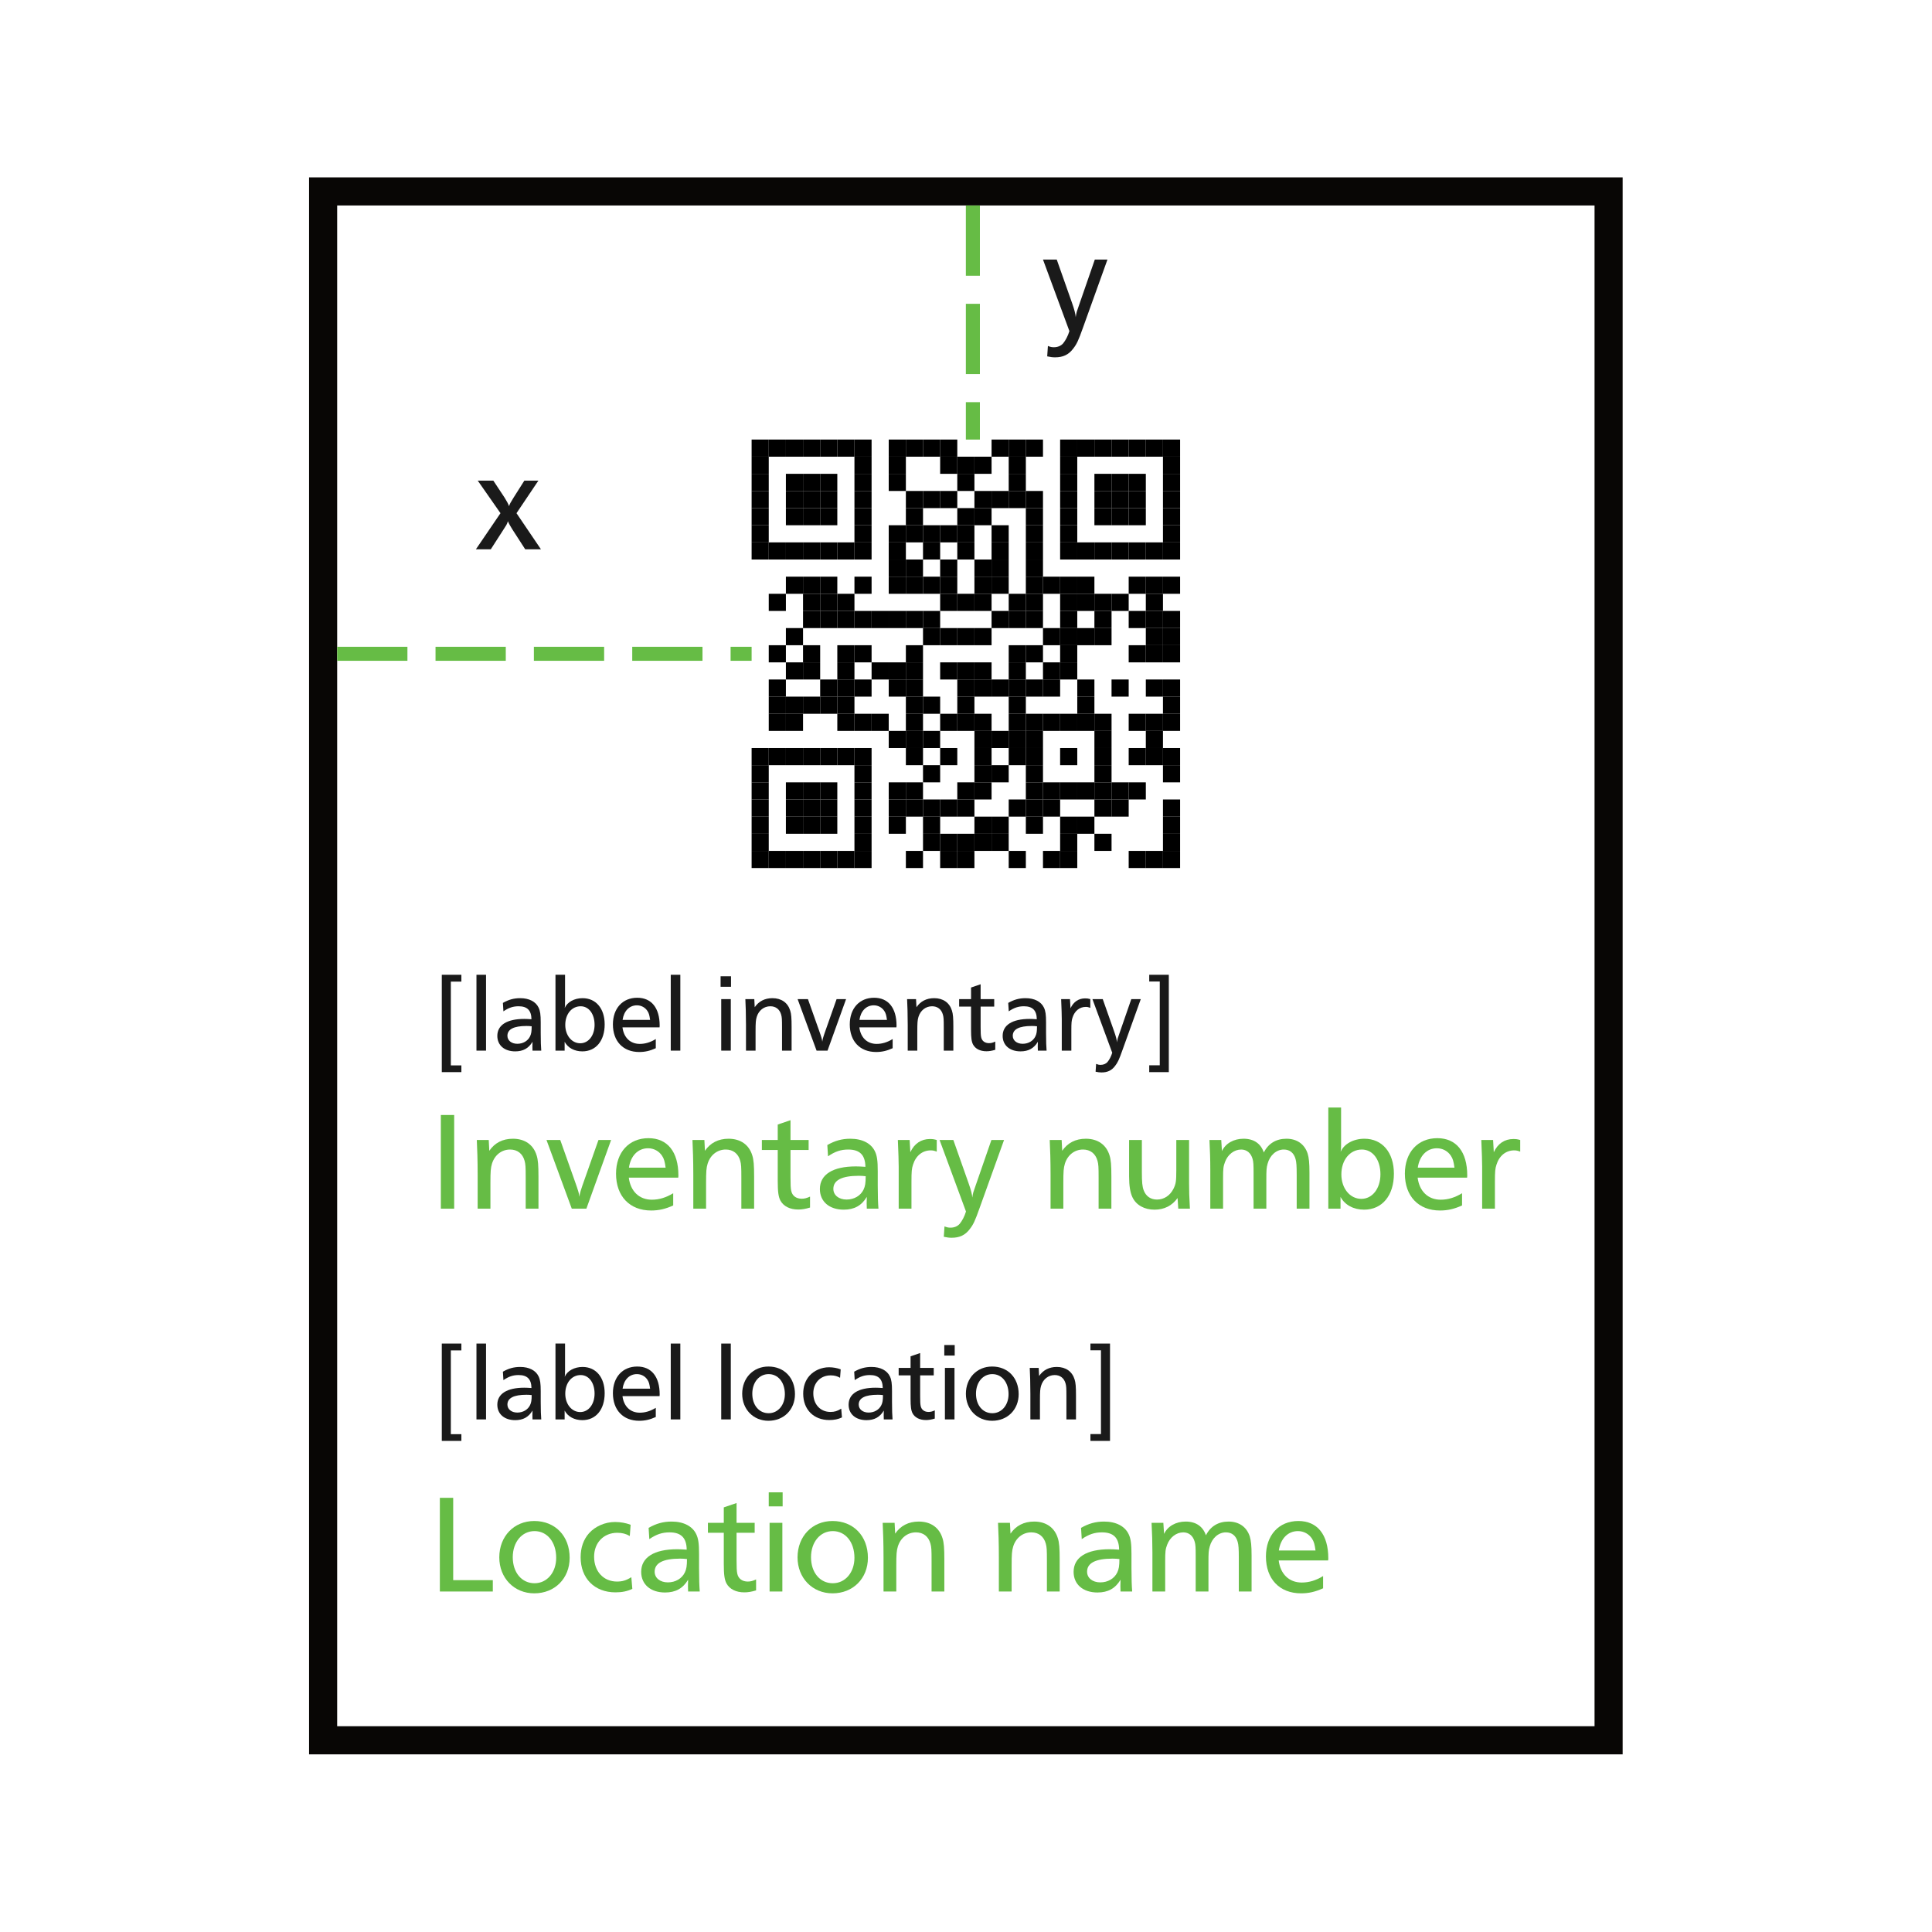 <?xml version="1.0" encoding="UTF-8" standalone="no"?><!DOCTYPE svg PUBLIC "-//W3C//DTD SVG 1.1//EN" "http://www.w3.org/Graphics/SVG/1.1/DTD/svg11.dtd"><svg width="100%" height="100%" viewBox="0 0 1146 1146" version="1.1" xmlns="http://www.w3.org/2000/svg" xmlns:xlink="http://www.w3.org/1999/xlink" xml:space="preserve" xmlns:serif="http://www.serif.com/" style="fill-rule:evenodd;clip-rule:evenodd;stroke-linejoin:round;stroke-miterlimit:20;"><path d="M962.5,105.208l-779.167,0l0,935.417l779.167,0l0,-935.417Zm-16.667,16.667l0,902.083c-102.243,0 -643.59,0 -745.833,0c0,0 0,-902.083 0,-902.083c-0,0 745.833,0 745.833,0l0,0Z" style="fill:#080605;"/><g id="Ebene1"><g><path d="M262.058,635.95l11.617,0l-0,-3.992l-6.25,-0l-0,-49.695l6.25,-0l-0,-4.055l-11.617,-0l-0,57.742Z" style="fill:#1a1a1a;fill-rule:nonzero;"/><rect x="282.62" y="578.208" width="5.68" height="44.992" style="fill:#1a1a1a;fill-rule:nonzero;"/><path d="M294.995,614.455c0,5.564 4.182,9.183 10.62,9.183c4.69,-0 7.941,-1.81 10.255,-5.681c-0.063,1.868 -0.063,2.118 -0.063,2.806c0,0.687 0,1.25 0.063,2.437l5.18,0c-0.188,-2.375 -0.313,-5.625 -0.313,-10.375l0,-6.371c0,-4.561 -0.312,-6.813 -1.248,-8.753c-1.685,-3.559 -5.62,-5.618 -10.935,-5.618c-3.752,-0 -6.879,0.874 -10.251,2.808l0.312,5c3.123,-2.127 5.686,-3.003 9.001,-3.003c5.127,-0 7.566,2.44 7.629,7.695c-1.939,-0.125 -3.064,-0.188 -4.253,-0.188c-10.254,0 -15.997,3.619 -15.997,10.055l0,0.005Zm5.992,-0.067c0,-3.875 3.815,-5.813 11.319,-5.813c1.188,0 2.001,0.063 3.064,0.188c-0,3.062 -0.25,4.5 -0.938,5.937c-1.313,2.75 -4.19,4.438 -7.567,4.438c-3.439,-0 -5.878,-1.938 -5.878,-4.75Z" style="fill:#1a1a1a;fill-rule:nonzero;"/><path d="M329.495,623.2l5.43,0l0,-5.242c1.938,3.621 5.815,5.68 10.504,5.68c8.065,-0 13.246,-6.306 13.246,-15.996c-0,-9.441 -5.181,-15.559 -13.121,-15.559c-4.877,-0 -9.066,2.309 -10.566,5.805c0.062,-0.5 0.062,-0.938 0.124,-1.063c0.063,-1.061 0.063,-1.061 0.063,-2.496l-0,-16.121l-5.68,-0l0,44.992Zm5.805,-15.246c-0,-6.44 3.814,-11.066 9.129,-11.066c4.877,-0 8.254,4.564 8.254,11.004c-0,6.314 -3.565,10.941 -8.504,10.941c-5.065,-0 -8.879,-4.689 -8.879,-10.879Z" style="fill:#1a1a1a;fill-rule:nonzero;"/><path d="M363.558,607.641c-0,10.003 6.054,16.372 15.621,16.372c3.44,-0 6.378,-0.687 9.811,-2.247l0,-5.435c-3.183,1.939 -6.246,2.877 -9.498,2.877c-5.628,-0 -9.504,-3.753 -10.255,-9.82l22,-0c0.063,-0.437 0.063,-0.874 0.063,-0.999c-0,-10.5 -4.869,-16.556 -13.309,-16.556c-8.691,-0 -14.433,6.306 -14.433,15.808Zm5.742,-2.683c0.75,-5.255 4.002,-8.633 8.504,-8.633c2.563,0 4.877,1.251 6.253,3.378c0.875,1.314 1.188,2.565 1.563,5.255l-16.32,-0Z" style="fill:#1a1a1a;fill-rule:nonzero;"/><rect x="397.87" y="578.208" width="5.68" height="44.992" style="fill:#1a1a1a;fill-rule:nonzero;"/><path d="M427.433,585.325l6.179,0l0,-6.242l-6.179,-0l-0,6.242Zm0.375,37.875l5.679,0l0,-30.555l-5.679,0l-0,30.555Z" style="fill:#1a1a1a;fill-rule:nonzero;"/><path d="M442.495,623.2l5.68,0l-0,-11.187c-0,-5.563 0.125,-6.875 0.688,-8.813c1.188,-3.875 4.314,-6.312 8.066,-6.312c3.252,-0 5.565,1.812 6.441,5c0.438,1.562 0.5,2.812 0.5,7.562l0,13.75l5.68,0l-0,-14.25c-0,-5 -0.187,-7.5 -0.812,-9.437c-1.435,-4.747 -5.243,-7.43 -10.558,-7.43c-4.565,-0 -8.129,1.872 -10.505,5.367l-0.249,-4.805l-5.306,0c0.188,3.812 0.375,8.936 0.375,15.434l0,15.121Z" style="fill:#1a1a1a;fill-rule:nonzero;"/><path d="M484.367,623.2l6.498,0l10.997,-30.555l-5.623,0l-7.186,20.375l-0.75,2.313c-0.25,0.812 -0.375,1.437 -0.562,2.562c-0.187,-1.437 -0.125,-1.687 -2.249,-7.625l-6.249,-17.625l-6.123,0l11.247,30.555Z" style="fill:#1a1a1a;fill-rule:nonzero;"/><path d="M504.058,607.641c-0,10.003 6.054,16.372 15.621,16.372c3.44,-0 6.378,-0.687 9.811,-2.247l0,-5.435c-3.183,1.939 -6.246,2.877 -9.498,2.877c-5.628,-0 -9.504,-3.753 -10.255,-9.82l22,-0c0.063,-0.437 0.063,-0.874 0.063,-0.999c-0,-10.5 -4.869,-16.556 -13.309,-16.556c-8.691,-0 -14.433,6.306 -14.433,15.808Zm5.742,-2.683c0.75,-5.255 4.002,-8.633 8.504,-8.633c2.563,0 4.877,1.251 6.253,3.378c0.875,1.314 1.188,2.565 1.563,5.255l-16.32,-0Z" style="fill:#1a1a1a;fill-rule:nonzero;"/><path d="M538.433,623.2l5.679,0l0,-11.187c0,-5.563 0.125,-6.875 0.688,-8.813c1.188,-3.875 4.315,-6.312 8.067,-6.312c3.251,-0 5.565,1.812 6.44,5c0.438,1.562 0.501,2.812 0.501,7.562l-0,13.75l5.679,0l0,-14.25c0,-5 -0.187,-7.5 -0.811,-9.437c-1.436,-4.747 -5.244,-7.43 -10.559,-7.43c-4.565,-0 -8.129,1.872 -10.504,5.367l-0.25,-4.805l-5.305,0c0.187,3.812 0.375,8.936 0.375,15.434l-0,15.121Z" style="fill:#1a1a1a;fill-rule:nonzero;"/><path d="M577.181,619.582c1.373,2.558 4.244,3.993 7.931,3.993c1.625,0 3.188,-0.249 5.25,-0.873l0,-4.869c-1.5,0.687 -2.5,0.937 -3.687,0.937c-2.5,0 -4.25,-1.313 -4.688,-3.563c-0.25,-1.188 -0.312,-2.814 -0.312,-6.003l-0,-12.129l8.062,0l0,-4.43l-8.062,0l-0,-8.812l-5.68,1.937l0,6.875l-7.062,0l-0,4.43l7.062,0l0,13.818c0,4.814 0.312,7.002 1.186,8.689Z" style="fill:#1a1a1a;fill-rule:nonzero;"/><path d="M594.745,614.455c0,5.564 4.182,9.183 10.62,9.183c4.69,-0 7.941,-1.81 10.255,-5.681c-0.063,1.868 -0.063,2.118 -0.063,2.806c0,0.687 0,1.25 0.063,2.437l5.18,0c-0.188,-2.375 -0.313,-5.625 -0.313,-10.375l0,-6.371c0,-4.561 -0.312,-6.813 -1.248,-8.753c-1.685,-3.559 -5.62,-5.618 -10.935,-5.618c-3.752,-0 -6.879,0.874 -10.251,2.808l0.312,5c3.123,-2.127 5.686,-3.003 9.001,-3.003c5.127,-0 7.566,2.44 7.629,7.695c-1.939,-0.125 -3.064,-0.188 -4.253,-0.188c-10.254,0 -15.997,3.619 -15.997,10.055l0,0.005Zm5.992,-0.067c0,-3.875 3.815,-5.813 11.319,-5.813c1.188,0 2.001,0.063 3.064,0.188c-0,3.062 -0.25,4.5 -0.938,5.937c-1.313,2.75 -4.19,4.438 -7.567,4.438c-3.439,-0 -5.878,-1.938 -5.878,-4.75Z" style="fill:#1a1a1a;fill-rule:nonzero;"/><path d="M629.808,623.2l5.679,0l0,-11.997c0,-4.561 0.125,-5.873 0.688,-7.56c1.25,-4.005 4.187,-6.38 7.875,-6.38c0.937,-0 1.562,0.125 2.687,0.562l0,-5.18c-1.312,-0.375 -1.937,-0.437 -3.062,-0.437c-3.875,-0 -6.938,2.059 -8.687,5.867l-0.312,-5.43l-5.243,0c0.25,5.687 0.375,9.686 0.375,11.935l-0,18.62Z" style="fill:#1a1a1a;fill-rule:nonzero;"/><path d="M650.182,631.083l-0.312,4.618c1.562,0.312 2.311,0.437 3.499,0.437c3.561,-0 6.06,-1.186 8.06,-3.869c1.562,-1.999 2.312,-3.561 4.374,-9.374l10.872,-30.25l-5.624,0l-7.185,20.75c-0.688,2 -0.75,2.188 -0.875,2.563c-0.188,0.687 -0.25,1.187 -0.437,2.312c-0.063,-1.312 -0.625,-3.5 -1.625,-6.312l-6.811,-19.313l-6.123,0l11.747,31.813c-0.625,2.125 -1.687,4.125 -2.812,5.5c-0.937,1.062 -2.374,1.687 -4.061,1.687c-1,0 -1.562,-0.125 -2.687,-0.562Z" style="fill:#1a1a1a;fill-rule:nonzero;"/><path d="M681.683,631.895l-0,4.055l11.617,0l-0,-57.742l-11.617,-0l-0,3.992l6.25,0l-0,49.695l-6.25,0Z" style="fill:#1a1a1a;fill-rule:nonzero;"/></g><g><rect x="261.495" y="661.376" width="7.906" height="55.573" style="fill:#66bc45;fill-rule:nonzero;"/><path d="M283.328,716.949l7.573,-0l0,-14.917c0,-7.416 0.167,-9.166 0.917,-11.75c1.585,-5.166 5.753,-8.416 10.756,-8.416c4.335,-0 7.42,2.416 8.588,6.666c0.583,2.084 0.666,3.75 0.666,10.084l0,18.333l7.573,-0l0,-19c0,-6.667 -0.249,-10 -1.082,-12.583c-1.914,-6.329 -6.991,-9.907 -14.078,-9.907c-6.086,0 -10.838,2.496 -14.005,7.157l-0.333,-6.407l-7.075,0c0.25,5.082 0.5,11.914 0.5,20.578l0,20.162Z" style="fill:#66bc45;fill-rule:nonzero;"/><path d="M339.158,716.949l8.664,-0l14.663,-40.74l-7.498,0l-9.581,27.167l-1,3.083c-0.333,1.084 -0.5,1.917 -0.75,3.417c-0.25,-1.917 -0.166,-2.25 -2.999,-10.167l-8.331,-23.5l-8.164,0l14.996,40.74Z" style="fill:#66bc45;fill-rule:nonzero;"/><path d="M365.412,696.203c-0,13.338 8.073,21.829 20.829,21.829c4.585,0 8.504,-0.915 13.081,-2.995l0,-7.247c-4.244,2.585 -8.329,3.836 -12.664,3.836c-7.504,-0 -12.673,-5.004 -13.673,-13.094l29.333,0c0.083,-0.582 0.083,-1.164 0.083,-1.331c0,-14 -6.491,-22.075 -17.744,-22.075c-11.589,-0 -19.245,8.408 -19.245,21.077Zm7.656,-3.577c1,-7.006 5.336,-11.51 11.339,-11.51c3.418,-0 6.503,1.668 8.337,4.504c1.167,1.751 1.584,3.419 2.084,7.006l-21.76,-0Z" style="fill:#66bc45;fill-rule:nonzero;"/><path d="M411.245,716.949l7.573,-0l-0,-14.917c-0,-7.416 0.167,-9.166 0.917,-11.75c1.584,-5.166 5.753,-8.416 10.756,-8.416c4.335,-0 7.42,2.416 8.587,6.666c0.584,2.084 0.667,3.75 0.667,10.084l0,18.333l7.573,-0l-0,-19c-0,-6.667 -0.25,-10 -1.082,-12.583c-1.914,-6.329 -6.991,-9.907 -14.078,-9.907c-6.086,0 -10.839,2.496 -14.006,7.157l-0.333,-6.407l-7.074,0c0.25,5.082 0.5,11.914 0.5,20.578l0,20.162Z" style="fill:#66bc45;fill-rule:nonzero;"/><path d="M462.91,712.124c1.83,3.411 5.658,5.325 10.575,5.325c2.166,-0 4.25,-0.333 7,-1.165l-0,-6.492c-2,0.917 -3.334,1.251 -4.917,1.251c-3.333,-0 -5.667,-1.751 -6.25,-4.752c-0.333,-1.584 -0.417,-3.751 -0.417,-8.003l0,-16.172l10.75,-0l0,-5.907l-10.75,0l0,-11.75l-7.573,2.584l0,9.166l-9.416,0l-0,5.907l9.416,-0l0,18.423c0,6.419 0.416,9.337 1.582,11.585Z" style="fill:#66bc45;fill-rule:nonzero;"/><path d="M486.328,705.288c0,7.419 5.576,12.244 14.16,12.244c6.253,0 10.589,-2.412 13.674,-7.574c-0.084,2.491 -0.084,2.824 -0.084,3.741c0,0.917 0,1.667 0.084,3.25l6.906,-0c-0.25,-3.167 -0.417,-7.5 -0.417,-13.833l0,-8.495c0,-6.082 -0.416,-9.085 -1.664,-11.671c-2.246,-4.745 -7.493,-7.491 -14.58,-7.491c-5.003,0 -9.172,1.165 -13.668,3.744l0.416,6.667c4.164,-2.837 7.582,-4.004 12.001,-4.004c6.837,-0 10.088,3.253 10.172,10.259c-2.585,-0.166 -4.086,-0.249 -5.67,-0.249c-13.673,-0 -21.33,4.824 -21.33,13.406l0,0.006Zm7.99,-0.089c-0,-5.167 5.086,-7.75 15.091,-7.75c1.584,-0 2.668,0.083 4.086,0.25c-0,4.083 -0.334,6 -1.251,7.917c-1.751,3.666 -5.586,5.916 -10.089,5.916c-4.585,0 -7.837,-2.583 -7.837,-6.333Z" style="fill:#66bc45;fill-rule:nonzero;"/><path d="M533.078,716.949l7.573,-0l0,-15.996c0,-6.082 0.167,-7.831 0.917,-10.081c1.667,-5.34 5.583,-8.506 10.5,-8.506c1.25,-0 2.083,0.166 3.583,0.75l0,-6.907c-1.75,-0.5 -2.583,-0.583 -4.083,-0.583c-5.167,-0 -9.25,2.746 -11.582,7.823l-0.417,-7.24l-6.991,0c0.334,7.582 0.5,12.914 0.5,15.913l0,24.827Z" style="fill:#66bc45;fill-rule:nonzero;"/><path d="M560.244,727.459l-0.416,6.158c2.082,0.415 3.082,0.582 4.665,0.582c4.749,-0 8.081,-1.581 10.747,-5.158c2.083,-2.665 3.083,-4.748 5.832,-12.498l14.496,-40.334l-7.498,0l-9.581,27.667c-0.916,2.667 -0.999,2.917 -1.166,3.417c-0.25,0.916 -0.333,1.583 -0.583,3.083c-0.084,-1.75 -0.833,-4.667 -2.166,-8.417l-9.081,-25.75l-8.165,0l15.663,42.417c-0.833,2.833 -2.25,5.5 -3.749,7.333c-1.25,1.417 -3.166,2.25 -5.415,2.25c-1.333,0 -2.083,-0.166 -3.583,-0.75Z" style="fill:#66bc45;fill-rule:nonzero;"/><path d="M623.162,716.949l7.573,-0l-0,-14.917c-0,-7.416 0.166,-9.166 0.917,-11.75c1.584,-5.166 5.753,-8.416 10.755,-8.416c4.336,-0 7.421,2.416 8.588,6.666c0.583,2.084 0.667,3.75 0.667,10.084l-0,18.333l7.573,-0l-0,-19c-0,-6.667 -0.25,-10 -1.082,-12.583c-1.914,-6.329 -6.991,-9.907 -14.078,-9.907c-6.087,0 -10.839,2.496 -14.006,7.157l-0.333,-6.407l-7.074,0c0.25,5.082 0.5,11.914 0.5,20.578l-0,20.162Z" style="fill:#66bc45;fill-rule:nonzero;"/><path d="M671.742,710.209c2.247,4.661 7.077,7.323 13.08,7.323c5.753,0 10.422,-2.329 13.672,-6.906l0.416,6.323l6.908,-0c-0.417,-7.332 -0.5,-10.497 -0.5,-15.08l-0,-25.66l-7.573,0l0,17.912c0,6.672 -0.25,8.088 -1.668,11.005c-2.001,4 -5.586,6.417 -9.754,6.417c-3.752,-0 -6.587,-1.917 -7.921,-5.5c-0.834,-2.167 -1.084,-4.834 -1.084,-10.917l-0,-18.917l-7.573,0l0,21.584c0,5.583 0.666,9.666 1.997,12.416Z" style="fill:#66bc45;fill-rule:nonzero;"/><path d="M717.912,716.949l7.573,-0l-0,-18c-0,-5.833 0.166,-7.083 1.167,-9.75c1.668,-4.417 5.42,-7.333 9.589,-7.333c3.252,-0 5.753,2 6.754,5.583c0.5,1.667 0.583,3.5 0.583,8.583l0,20.917l7.573,-0l0,-17.25c0,-5.667 0.084,-7.083 0.751,-9.417c1.334,-5 5.169,-8.416 9.589,-8.416c3.585,-0 6.003,2 7.004,5.666c0.5,1.75 0.667,4.084 0.667,9.417l-0,20l7.573,-0l-0,-21.417c-0,-5.75 -0.333,-8.833 -1.082,-11.25c-1.831,-5.661 -6.408,-8.823 -12.578,-8.823c-6.087,0 -10.756,2.829 -13.422,8.157c-1.747,-5.245 -5.908,-8.157 -11.995,-8.157c-5.836,0 -10.672,2.746 -12.839,7.323l-0.416,-6.573l-6.991,0c0.333,6.665 0.5,11.414 0.5,17.746l-0,22.994Z" style="fill:#66bc45;fill-rule:nonzero;"/><path d="M787.912,716.949l7.24,-0l-0,-6.99c2.584,4.828 7.753,7.573 14.005,7.573c10.753,0 17.661,-8.407 17.661,-21.328c-0,-12.588 -6.908,-20.745 -17.494,-20.745c-6.503,0 -12.089,3.079 -14.089,7.74c0.083,-0.666 0.083,-1.25 0.166,-1.417c0.084,-1.414 0.084,-1.414 0.084,-3.328l-0,-21.495l-7.573,0l-0,59.99Zm7.739,-20.328c0,-8.586 5.086,-14.755 12.172,-14.755c6.503,-0 11.005,6.085 11.005,14.671c0,8.42 -4.752,14.589 -11.338,14.589c-6.753,-0 -11.839,-6.252 -11.839,-14.505Z" style="fill:#66bc45;fill-rule:nonzero;"/><path d="M833.328,696.203c0,13.338 8.074,21.829 20.83,21.829c4.585,0 8.504,-0.915 13.081,-2.995l-0,-7.247c-4.244,2.585 -8.329,3.836 -12.665,3.836c-7.503,-0 -12.672,-5.004 -13.673,-13.094l29.334,0c0.083,-0.582 0.083,-1.164 0.083,-1.331c-0,-14 -6.491,-22.075 -17.745,-22.075c-11.588,-0 -19.245,8.408 -19.245,21.077Zm7.657,-3.577c1,-7.006 5.336,-11.51 11.338,-11.51c3.419,-0 6.503,1.668 8.338,4.504c1.167,1.751 1.584,3.419 2.084,7.006l-21.76,-0Z" style="fill:#66bc45;fill-rule:nonzero;"/><path d="M879.162,716.949l7.573,-0l-0,-15.996c-0,-6.082 0.166,-7.831 0.916,-10.081c1.667,-5.34 5.584,-8.506 10.5,-8.506c1.25,-0 2.084,0.166 3.584,0.75l-0,-6.907c-1.75,-0.5 -2.584,-0.583 -4.084,-0.583c-5.166,-0 -9.25,2.746 -11.582,7.823l-0.416,-7.24l-6.991,0c0.333,7.582 0.5,12.914 0.5,15.913l-0,24.827Z" style="fill:#66bc45;fill-rule:nonzero;"/></g><g><path d="M260.912,944.032l31.406,0l-0,-6.739l-23.5,-0l-0,-48.834l-7.906,0l-0,55.573Z" style="fill:#66bc45;fill-rule:nonzero;"/><path d="M296.162,923.787c-0,12.255 8.823,21.329 20.745,21.329c12.171,-0 20.994,-8.824 20.994,-21.078c0,-12.921 -8.573,-21.829 -20.994,-21.829c-12.005,0 -20.745,9.074 -20.745,21.578Zm7.989,-0.083c0,-9.003 5.419,-15.505 12.922,-15.505c7.503,-0 12.839,6.502 12.839,15.839c-0,8.669 -5.419,15.088 -12.839,15.088c-7.586,-0 -12.922,-6.336 -12.922,-15.422Z" style="fill:#66bc45;fill-rule:nonzero;"/><path d="M344.412,923.704c-0,12.505 8.239,20.828 20.656,20.828c3.917,0 7.083,-0.665 10,-2.08l-0.583,-6.91c-3.084,1.917 -5.334,2.584 -8.5,2.584c-8,-0 -13.584,-6.002 -13.584,-14.755c0,-8.253 5.667,-14.172 13.75,-14.172c2.834,-0 5.167,0.583 7.417,1.917l0.5,-6.667c-2.75,-1.077 -6.083,-1.656 -9.25,-1.656c-5.833,-0 -11.667,2.496 -15.413,6.656c-3.329,3.751 -4.993,8.586 -4.993,14.255Z" style="fill:#66bc45;fill-rule:nonzero;"/><path d="M380.328,932.371c0,7.42 5.576,12.245 14.16,12.245c6.253,-0 10.589,-2.413 13.674,-7.575c-0.084,2.491 -0.084,2.825 -0.084,3.741c0,0.917 0,1.667 0.084,3.25l6.906,0c-0.25,-3.166 -0.417,-7.5 -0.417,-13.833l0,-8.495c0,-6.082 -0.416,-9.085 -1.664,-11.671c-2.246,-4.745 -7.493,-7.49 -14.58,-7.49c-5.003,-0 -9.172,1.164 -13.668,3.744l0.416,6.666c4.164,-2.836 7.582,-4.004 12.001,-4.004c6.837,-0 10.088,3.253 10.172,10.26c-2.585,-0.167 -4.086,-0.25 -5.67,-0.25c-13.673,0 -21.33,4.825 -21.33,13.407l0,0.005Zm7.99,-0.089c-0,-5.166 5.086,-7.75 15.091,-7.75c1.584,0 2.668,0.084 4.086,0.25c-0,4.084 -0.334,6 -1.251,7.917c-1.751,3.667 -5.586,5.917 -10.089,5.917c-4.585,-0 -7.837,-2.584 -7.837,-6.334Z" style="fill:#66bc45;fill-rule:nonzero;"/><path d="M430.91,939.207c1.83,3.412 5.658,5.325 10.575,5.325c2.166,0 4.25,-0.333 7,-1.165l-0,-6.492c-2,0.917 -3.334,1.251 -4.917,1.251c-3.333,-0 -5.667,-1.751 -6.25,-4.752c-0.333,-1.584 -0.417,-3.751 -0.417,-8.003l0,-16.172l10.75,-0l0,-5.906l-10.75,-0l0,-11.75l-7.573,2.583l0,9.167l-9.416,-0l-0,5.906l9.416,-0l0,18.423c0,6.419 0.416,9.337 1.582,11.585Z" style="fill:#66bc45;fill-rule:nonzero;"/><path d="M455.995,893.532l8.24,0l-0,-8.323l-8.24,0l0,8.323Zm0.5,50.5l7.573,0l-0,-40.739l-7.573,-0l0,40.739Z" style="fill:#66bc45;fill-rule:nonzero;"/><path d="M473.078,923.787c0,12.255 8.824,21.329 20.745,21.329c12.172,-0 20.995,-8.824 20.995,-21.078c-0,-12.921 -8.573,-21.829 -20.995,-21.829c-12.005,0 -20.745,9.074 -20.745,21.578Zm7.99,-0.083c-0,-9.003 5.419,-15.505 12.922,-15.505c7.503,-0 12.838,6.502 12.838,15.839c0,8.669 -5.418,15.088 -12.838,15.088c-7.586,-0 -12.922,-6.336 -12.922,-15.422Z" style="fill:#66bc45;fill-rule:nonzero;"/><path d="M524.078,944.032l7.573,0l0,-14.916c0,-7.417 0.167,-9.167 0.917,-11.75c1.585,-5.167 5.753,-8.417 10.756,-8.417c4.335,-0 7.42,2.417 8.588,6.667c0.583,2.083 0.666,3.75 0.666,10.083l0,18.333l7.573,0l0,-19c0,-6.666 -0.249,-10 -1.082,-12.583c-1.914,-6.329 -6.991,-9.906 -14.078,-9.906c-6.086,-0 -10.838,2.496 -14.005,7.156l-0.333,-6.406l-7.075,-0c0.25,5.082 0.5,11.913 0.5,20.578l0,20.161Z" style="fill:#66bc45;fill-rule:nonzero;"/><path d="M592.495,944.032l7.573,0l-0,-14.916c-0,-7.417 0.167,-9.167 0.917,-11.75c1.584,-5.167 5.753,-8.417 10.756,-8.417c4.335,-0 7.42,2.417 8.587,6.667c0.584,2.083 0.667,3.75 0.667,10.083l0,18.333l7.573,0l-0,-19c-0,-6.666 -0.25,-10 -1.082,-12.583c-1.914,-6.329 -6.991,-9.906 -14.078,-9.906c-6.086,-0 -10.839,2.496 -14.006,7.156l-0.333,-6.406l-7.074,-0c0.25,5.082 0.5,11.913 0.5,20.578l0,20.161Z" style="fill:#66bc45;fill-rule:nonzero;"/><path d="M636.828,932.371c0,7.42 5.576,12.245 14.16,12.245c6.253,-0 10.589,-2.413 13.674,-7.575c-0.084,2.491 -0.084,2.825 -0.084,3.741c0,0.917 0,1.667 0.084,3.25l6.906,0c-0.25,-3.166 -0.417,-7.5 -0.417,-13.833l0,-8.495c0,-6.082 -0.416,-9.085 -1.664,-11.671c-2.246,-4.745 -7.493,-7.49 -14.58,-7.49c-5.003,-0 -9.172,1.164 -13.668,3.744l0.416,6.666c4.164,-2.836 7.582,-4.004 12.001,-4.004c6.837,-0 10.088,3.253 10.172,10.26c-2.585,-0.167 -4.086,-0.25 -5.67,-0.25c-13.673,0 -21.33,4.825 -21.33,13.407l0,0.005Zm7.99,-0.089c-0,-5.166 5.086,-7.75 15.091,-7.75c1.584,0 2.668,0.084 4.086,0.25c-0,4.084 -0.334,6 -1.251,7.917c-1.751,3.667 -5.586,5.917 -10.089,5.917c-4.585,-0 -7.837,-2.584 -7.837,-6.334Z" style="fill:#66bc45;fill-rule:nonzero;"/><path d="M683.578,944.032l7.573,0l0,-18c0,-5.833 0.167,-7.083 1.168,-9.75c1.667,-4.416 5.419,-7.333 9.589,-7.333c3.251,-0 5.753,2 6.753,5.583c0.501,1.667 0.584,3.5 0.584,8.584l0,20.916l7.573,0l-0,-17.25c-0,-5.666 0.083,-7.083 0.75,-9.416c1.335,-5 5.17,-8.417 9.589,-8.417c3.586,-0 6.004,2 7.004,5.667c0.501,1.75 0.667,4.083 0.667,9.416l0,20l7.573,0l0,-21.416c0,-5.75 -0.333,-8.834 -1.082,-11.25c-1.83,-5.662 -6.407,-8.823 -12.577,-8.823c-6.087,-0 -10.757,2.828 -13.422,8.156c-1.748,-5.244 -5.908,-8.156 -11.995,-8.156c-5.837,-0 -10.673,2.745 -12.839,7.323l-0.417,-6.573l-6.991,-0c0.334,6.665 0.5,11.413 0.5,17.745l0,22.994Z" style="fill:#66bc45;fill-rule:nonzero;"/><path d="M750.912,923.286c-0,13.338 8.073,21.83 20.829,21.83c4.585,-0 8.504,-0.916 13.081,-2.996l0,-7.247c-4.244,2.585 -8.329,3.836 -12.664,3.836c-7.504,0 -12.673,-5.004 -13.673,-13.093l29.333,-0c0.083,-0.583 0.083,-1.165 0.083,-1.331c0,-14.001 -6.491,-22.076 -17.744,-22.076c-11.589,0 -19.245,8.409 -19.245,21.077Zm7.656,-3.577c1,-7.006 5.336,-11.51 11.339,-11.51c3.418,-0 6.503,1.668 8.337,4.504c1.167,1.752 1.584,3.42 2.084,7.006l-21.76,0Z" style="fill:#66bc45;fill-rule:nonzero;"/></g><g><path d="M262.058,854.7l11.617,0l-0,-3.992l-6.25,-0l-0,-49.695l6.25,-0l-0,-4.055l-11.617,-0l-0,57.742Z" style="fill:#1a1a1a;fill-rule:nonzero;"/><rect x="282.62" y="796.958" width="5.68" height="44.992" style="fill:#1a1a1a;fill-rule:nonzero;"/><path d="M294.995,833.205c0,5.564 4.182,9.183 10.62,9.183c4.69,-0 7.941,-1.81 10.255,-5.681c-0.063,1.868 -0.063,2.118 -0.063,2.806c0,0.687 0,1.25 0.063,2.437l5.18,0c-0.188,-2.375 -0.313,-5.625 -0.313,-10.375l0,-6.371c0,-4.561 -0.312,-6.813 -1.248,-8.753c-1.685,-3.559 -5.62,-5.618 -10.935,-5.618c-3.752,-0 -6.879,0.874 -10.251,2.808l0.312,5c3.123,-2.127 5.686,-3.003 9.001,-3.003c5.127,-0 7.566,2.44 7.629,7.695c-1.939,-0.125 -3.064,-0.188 -4.253,-0.188c-10.254,0 -15.997,3.619 -15.997,10.055l0,0.005Zm5.992,-0.067c0,-3.875 3.815,-5.813 11.319,-5.813c1.188,0 2.001,0.063 3.064,0.188c-0,3.062 -0.25,4.5 -0.938,5.937c-1.313,2.75 -4.19,4.438 -7.567,4.438c-3.439,-0 -5.878,-1.938 -5.878,-4.75Z" style="fill:#1a1a1a;fill-rule:nonzero;"/><path d="M329.495,841.95l5.43,0l0,-5.242c1.938,3.621 5.815,5.68 10.504,5.68c8.065,-0 13.246,-6.306 13.246,-15.996c-0,-9.441 -5.181,-15.559 -13.121,-15.559c-4.877,-0 -9.066,2.309 -10.566,5.805c0.062,-0.5 0.062,-0.938 0.124,-1.063c0.063,-1.061 0.063,-1.061 0.063,-2.496l-0,-16.121l-5.68,-0l0,44.992Zm5.805,-15.246c-0,-6.44 3.814,-11.066 9.129,-11.066c4.877,-0 8.254,4.564 8.254,11.004c-0,6.314 -3.565,10.941 -8.504,10.941c-5.065,-0 -8.879,-4.689 -8.879,-10.879Z" style="fill:#1a1a1a;fill-rule:nonzero;"/><path d="M363.558,826.391c-0,10.003 6.054,16.372 15.621,16.372c3.44,-0 6.378,-0.687 9.811,-2.247l0,-5.435c-3.183,1.939 -6.246,2.877 -9.498,2.877c-5.628,-0 -9.504,-3.753 -10.255,-9.82l22,-0c0.063,-0.437 0.063,-0.874 0.063,-0.999c-0,-10.5 -4.869,-16.556 -13.309,-16.556c-8.691,-0 -14.433,6.306 -14.433,15.808Zm5.742,-2.683c0.75,-5.255 4.002,-8.633 8.504,-8.633c2.563,0 4.877,1.251 6.253,3.378c0.875,1.314 1.188,2.565 1.563,5.255l-16.32,-0Z" style="fill:#1a1a1a;fill-rule:nonzero;"/><rect x="397.87" y="796.958" width="5.68" height="44.992" style="fill:#1a1a1a;fill-rule:nonzero;"/><rect x="427.808" y="796.958" width="5.68" height="44.992" style="fill:#1a1a1a;fill-rule:nonzero;"/><path d="M440.245,826.767c0,9.19 6.618,15.996 15.559,15.996c9.128,-0 15.746,-6.618 15.746,-15.809c-0,-9.691 -6.43,-16.371 -15.746,-16.371c-9.004,-0 -15.559,6.805 -15.559,16.184Zm5.992,-0.063c0,-6.752 4.064,-11.629 9.692,-11.629c5.627,0 9.629,4.877 9.629,11.879c-0,6.502 -4.064,11.316 -9.629,11.316c-5.69,0 -9.692,-4.751 -9.692,-11.566Z" style="fill:#1a1a1a;fill-rule:nonzero;"/><path d="M476.433,826.704c-0,9.378 6.179,15.621 15.492,15.621c2.937,0 5.312,-0.499 7.5,-1.56l-0.438,-5.183c-2.312,1.438 -4,1.938 -6.375,1.938c-6,0 -10.187,-4.501 -10.187,-11.066c-0,-6.19 4.25,-10.629 10.312,-10.629c2.125,0 3.875,0.438 5.563,1.438l0.375,-5c-2.063,-0.808 -4.563,-1.243 -6.938,-1.243c-4.375,0 -8.75,1.872 -11.559,4.993c-2.497,2.813 -3.745,6.439 -3.745,10.691Z" style="fill:#1a1a1a;fill-rule:nonzero;"/><path d="M503.37,833.205c0,5.564 4.182,9.183 10.62,9.183c4.69,-0 7.941,-1.81 10.255,-5.681c-0.063,1.868 -0.063,2.118 -0.063,2.806c0,0.687 0,1.25 0.063,2.437l5.18,0c-0.188,-2.375 -0.313,-5.625 -0.313,-10.375l0,-6.371c0,-4.561 -0.312,-6.813 -1.248,-8.753c-1.685,-3.559 -5.62,-5.618 -10.935,-5.618c-3.752,-0 -6.879,0.874 -10.251,2.808l0.312,5c3.123,-2.127 5.686,-3.003 9.001,-3.003c5.127,-0 7.566,2.44 7.629,7.695c-1.939,-0.125 -3.064,-0.188 -4.253,-0.188c-10.254,0 -15.997,3.619 -15.997,10.055l0,0.005Zm5.992,-0.067c0,-3.875 3.815,-5.813 11.319,-5.813c1.188,0 2.001,0.063 3.064,0.188c-0,3.062 -0.25,4.5 -0.938,5.937c-1.313,2.75 -4.19,4.438 -7.567,4.438c-3.439,-0 -5.878,-1.938 -5.878,-4.75Z" style="fill:#1a1a1a;fill-rule:nonzero;"/><path d="M541.306,838.332c1.373,2.558 4.244,3.993 7.931,3.993c1.625,0 3.188,-0.249 5.25,-0.873l0,-4.869c-1.5,0.687 -2.5,0.937 -3.687,0.937c-2.5,0 -4.25,-1.313 -4.688,-3.563c-0.25,-1.188 -0.312,-2.814 -0.312,-6.003l-0,-12.129l8.062,0l0,-4.43l-8.062,0l-0,-8.812l-5.68,1.937l0,6.875l-7.062,0l-0,4.43l7.062,0l0,13.818c0,4.814 0.312,7.002 1.186,8.689Z" style="fill:#1a1a1a;fill-rule:nonzero;"/><path d="M560.12,804.075l6.18,0l-0,-6.242l-6.18,-0l0,6.242Zm0.375,37.875l5.68,0l-0,-30.555l-5.68,0l0,30.555Z" style="fill:#1a1a1a;fill-rule:nonzero;"/><path d="M572.933,826.767c-0,9.19 6.617,15.996 15.558,15.996c9.129,-0 15.746,-6.618 15.746,-15.809c0,-9.691 -6.429,-16.371 -15.746,-16.371c-9.004,-0 -15.558,6.805 -15.558,16.184Zm5.992,-0.063c-0,-6.752 4.064,-11.629 9.691,-11.629c5.628,0 9.629,4.877 9.629,11.879c0,6.502 -4.064,11.316 -9.629,11.316c-5.69,0 -9.691,-4.751 -9.691,-11.566Z" style="fill:#1a1a1a;fill-rule:nonzero;"/><path d="M611.183,841.95l5.679,0l0,-11.187c0,-5.563 0.125,-6.875 0.688,-8.813c1.188,-3.875 4.315,-6.312 8.067,-6.312c3.251,-0 5.565,1.812 6.44,5c0.438,1.562 0.501,2.812 0.501,7.562l-0,13.75l5.679,0l0,-14.25c0,-5 -0.187,-7.5 -0.811,-9.437c-1.436,-4.747 -5.244,-7.43 -10.559,-7.43c-4.565,-0 -8.129,1.872 -10.504,5.367l-0.25,-4.805l-5.305,0c0.187,3.812 0.375,8.936 0.375,15.434l-0,15.121Z" style="fill:#1a1a1a;fill-rule:nonzero;"/><path d="M646.808,850.645l-0,4.055l11.617,0l-0,-57.742l-11.617,-0l-0,3.992l6.25,0l-0,49.695l-6.25,0Z" style="fill:#1a1a1a;fill-rule:nonzero;"/></g><g><rect x="445.833" y="260.724" width="10.167" height="10.167" style="fill-rule:nonzero;"/><rect x="445.833" y="270.891" width="10.167" height="10.167" style="fill-rule:nonzero;"/><rect x="445.833" y="281.057" width="10.167" height="10.167" style="fill-rule:nonzero;"/><rect x="445.833" y="291.224" width="10.167" height="10.167" style="fill-rule:nonzero;"/><rect x="445.833" y="301.391" width="10.167" height="10.167" style="fill-rule:nonzero;"/><rect x="445.833" y="311.557" width="10.167" height="10.167" style="fill-rule:nonzero;"/><rect x="445.833" y="321.724" width="10.167" height="10.167" style="fill-rule:nonzero;"/><rect x="445.833" y="443.724" width="10.167" height="10.167" style="fill-rule:nonzero;"/><rect x="445.833" y="453.891" width="10.167" height="10.167" style="fill-rule:nonzero;"/><rect x="445.833" y="464.057" width="10.167" height="10.167" style="fill-rule:nonzero;"/><rect x="445.833" y="474.224" width="10.167" height="10.167" style="fill-rule:nonzero;"/><rect x="445.833" y="484.391" width="10.167" height="10.167" style="fill-rule:nonzero;"/><rect x="445.833" y="494.557" width="10.167" height="10.167" style="fill-rule:nonzero;"/><rect x="445.833" y="504.724" width="10.167" height="10.167" style="fill-rule:nonzero;"/><rect x="456" y="260.724" width="10.167" height="10.167" style="fill-rule:nonzero;"/><rect x="456" y="321.724" width="10.167" height="10.167" style="fill-rule:nonzero;"/><rect x="456" y="352.224" width="10.167" height="10.167" style="fill-rule:nonzero;"/><rect x="456" y="382.724" width="10.167" height="10.167" style="fill-rule:nonzero;"/><rect x="456" y="403.057" width="10.167" height="10.167" style="fill-rule:nonzero;"/><rect x="456" y="413.224" width="10.167" height="10.167" style="fill-rule:nonzero;"/><rect x="456" y="423.391" width="10.167" height="10.167" style="fill-rule:nonzero;"/><rect x="456" y="443.724" width="10.167" height="10.167" style="fill-rule:nonzero;"/><rect x="456" y="504.724" width="10.167" height="10.167" style="fill-rule:nonzero;"/><rect x="466.167" y="260.724" width="10.167" height="10.167" style="fill-rule:nonzero;"/><rect x="466.167" y="281.057" width="10.167" height="10.167" style="fill-rule:nonzero;"/><rect x="466.167" y="291.224" width="10.167" height="10.167" style="fill-rule:nonzero;"/><rect x="466.167" y="301.391" width="10.167" height="10.167" style="fill-rule:nonzero;"/><rect x="466.167" y="321.724" width="10.167" height="10.167" style="fill-rule:nonzero;"/><rect x="466.167" y="342.057" width="10.167" height="10.167" style="fill-rule:nonzero;"/><rect x="466.167" y="372.557" width="10.167" height="10.167" style="fill-rule:nonzero;"/><rect x="466.167" y="392.891" width="10.167" height="10.167" style="fill-rule:nonzero;"/><rect x="466.167" y="413.224" width="10.167" height="10.167" style="fill-rule:nonzero;"/><rect x="466.167" y="423.391" width="10.167" height="10.167" style="fill-rule:nonzero;"/><rect x="466.167" y="443.724" width="10.167" height="10.167" style="fill-rule:nonzero;"/><rect x="466.167" y="464.057" width="10.167" height="10.167" style="fill-rule:nonzero;"/><rect x="466.167" y="474.224" width="10.167" height="10.167" style="fill-rule:nonzero;"/><rect x="466.167" y="484.391" width="10.167" height="10.167" style="fill-rule:nonzero;"/><rect x="466.167" y="504.724" width="10.167" height="10.167" style="fill-rule:nonzero;"/><rect x="476.333" y="260.724" width="10.167" height="10.167" style="fill-rule:nonzero;"/><rect x="476.333" y="281.057" width="10.167" height="10.167" style="fill-rule:nonzero;"/><rect x="476.333" y="291.224" width="10.167" height="10.167" style="fill-rule:nonzero;"/><rect x="476.333" y="301.391" width="10.167" height="10.167" style="fill-rule:nonzero;"/><rect x="476.333" y="321.724" width="10.167" height="10.167" style="fill-rule:nonzero;"/><rect x="476.333" y="342.057" width="10.167" height="10.167" style="fill-rule:nonzero;"/><rect x="476.333" y="352.224" width="10.167" height="10.167" style="fill-rule:nonzero;"/><rect x="476.333" y="362.391" width="10.167" height="10.167" style="fill-rule:nonzero;"/><rect x="476.333" y="382.724" width="10.167" height="10.167" style="fill-rule:nonzero;"/><rect x="476.333" y="392.891" width="10.167" height="10.167" style="fill-rule:nonzero;"/><rect x="476.333" y="413.224" width="10.167" height="10.167" style="fill-rule:nonzero;"/><rect x="476.333" y="443.724" width="10.167" height="10.167" style="fill-rule:nonzero;"/><rect x="476.333" y="464.057" width="10.167" height="10.167" style="fill-rule:nonzero;"/><rect x="476.333" y="474.224" width="10.167" height="10.167" style="fill-rule:nonzero;"/><rect x="476.333" y="484.391" width="10.167" height="10.167" style="fill-rule:nonzero;"/><rect x="476.333" y="504.724" width="10.167" height="10.167" style="fill-rule:nonzero;"/><rect x="486.5" y="260.724" width="10.167" height="10.167" style="fill-rule:nonzero;"/><rect x="486.5" y="281.057" width="10.167" height="10.167" style="fill-rule:nonzero;"/><rect x="486.5" y="291.224" width="10.167" height="10.167" style="fill-rule:nonzero;"/><rect x="486.5" y="301.391" width="10.167" height="10.167" style="fill-rule:nonzero;"/><rect x="486.5" y="321.724" width="10.167" height="10.167" style="fill-rule:nonzero;"/><rect x="486.5" y="342.057" width="10.167" height="10.167" style="fill-rule:nonzero;"/><rect x="486.5" y="352.224" width="10.167" height="10.167" style="fill-rule:nonzero;"/><rect x="486.5" y="362.391" width="10.167" height="10.167" style="fill-rule:nonzero;"/><rect x="486.5" y="403.057" width="10.167" height="10.167" style="fill-rule:nonzero;"/><rect x="486.5" y="413.224" width="10.167" height="10.167" style="fill-rule:nonzero;"/><rect x="486.5" y="443.724" width="10.167" height="10.167" style="fill-rule:nonzero;"/><rect x="486.5" y="464.057" width="10.167" height="10.167" style="fill-rule:nonzero;"/><rect x="486.5" y="474.224" width="10.167" height="10.167" style="fill-rule:nonzero;"/><rect x="486.5" y="484.391" width="10.167" height="10.167" style="fill-rule:nonzero;"/><rect x="486.5" y="504.724" width="10.167" height="10.167" style="fill-rule:nonzero;"/><rect x="496.667" y="260.724" width="10.167" height="10.167" style="fill-rule:nonzero;"/><rect x="496.667" y="321.724" width="10.167" height="10.167" style="fill-rule:nonzero;"/><rect x="496.667" y="352.224" width="10.167" height="10.167" style="fill-rule:nonzero;"/><rect x="496.667" y="362.391" width="10.167" height="10.167" style="fill-rule:nonzero;"/><rect x="496.667" y="382.724" width="10.167" height="10.167" style="fill-rule:nonzero;"/><rect x="496.667" y="392.891" width="10.167" height="10.167" style="fill-rule:nonzero;"/><rect x="496.667" y="403.057" width="10.167" height="10.167" style="fill-rule:nonzero;"/><rect x="496.667" y="413.224" width="10.167" height="10.167" style="fill-rule:nonzero;"/><rect x="496.667" y="423.391" width="10.167" height="10.167" style="fill-rule:nonzero;"/><rect x="496.667" y="443.724" width="10.167" height="10.167" style="fill-rule:nonzero;"/><rect x="496.667" y="504.724" width="10.167" height="10.167" style="fill-rule:nonzero;"/><rect x="506.833" y="260.724" width="10.167" height="10.167" style="fill-rule:nonzero;"/><rect x="506.833" y="270.891" width="10.167" height="10.167" style="fill-rule:nonzero;"/><rect x="506.833" y="281.057" width="10.167" height="10.167" style="fill-rule:nonzero;"/><rect x="506.833" y="291.224" width="10.167" height="10.167" style="fill-rule:nonzero;"/><rect x="506.833" y="301.391" width="10.167" height="10.167" style="fill-rule:nonzero;"/><rect x="506.833" y="311.557" width="10.167" height="10.167" style="fill-rule:nonzero;"/><rect x="506.833" y="321.724" width="10.167" height="10.167" style="fill-rule:nonzero;"/><rect x="506.833" y="342.057" width="10.167" height="10.167" style="fill-rule:nonzero;"/><rect x="506.833" y="362.391" width="10.167" height="10.167" style="fill-rule:nonzero;"/><rect x="506.833" y="382.724" width="10.167" height="10.167" style="fill-rule:nonzero;"/><rect x="506.833" y="403.057" width="10.167" height="10.167" style="fill-rule:nonzero;"/><rect x="506.833" y="423.391" width="10.167" height="10.167" style="fill-rule:nonzero;"/><rect x="506.833" y="443.724" width="10.167" height="10.167" style="fill-rule:nonzero;"/><rect x="506.833" y="453.891" width="10.167" height="10.167" style="fill-rule:nonzero;"/><rect x="506.833" y="464.057" width="10.167" height="10.167" style="fill-rule:nonzero;"/><rect x="506.833" y="474.224" width="10.167" height="10.167" style="fill-rule:nonzero;"/><rect x="506.833" y="484.391" width="10.167" height="10.167" style="fill-rule:nonzero;"/><rect x="506.833" y="494.557" width="10.167" height="10.167" style="fill-rule:nonzero;"/><rect x="506.833" y="504.724" width="10.167" height="10.167" style="fill-rule:nonzero;"/><rect x="517" y="362.391" width="10.167" height="10.167" style="fill-rule:nonzero;"/><rect x="517" y="392.891" width="10.167" height="10.167" style="fill-rule:nonzero;"/><rect x="517" y="423.391" width="10.167" height="10.167" style="fill-rule:nonzero;"/><rect x="527.167" y="260.724" width="10.167" height="10.167" style="fill-rule:nonzero;"/><rect x="527.167" y="270.891" width="10.167" height="10.167" style="fill-rule:nonzero;"/><rect x="527.167" y="281.057" width="10.167" height="10.167" style="fill-rule:nonzero;"/><rect x="527.167" y="311.557" width="10.167" height="10.167" style="fill-rule:nonzero;"/><rect x="527.167" y="321.724" width="10.167" height="10.167" style="fill-rule:nonzero;"/><rect x="527.167" y="331.891" width="10.167" height="10.167" style="fill-rule:nonzero;"/><rect x="527.167" y="342.057" width="10.167" height="10.167" style="fill-rule:nonzero;"/><rect x="527.167" y="362.391" width="10.167" height="10.167" style="fill-rule:nonzero;"/><rect x="527.167" y="392.891" width="10.167" height="10.167" style="fill-rule:nonzero;"/><rect x="527.167" y="403.057" width="10.167" height="10.167" style="fill-rule:nonzero;"/><rect x="527.167" y="433.557" width="10.167" height="10.167" style="fill-rule:nonzero;"/><rect x="527.167" y="464.057" width="10.167" height="10.167" style="fill-rule:nonzero;"/><rect x="527.167" y="474.224" width="10.167" height="10.167" style="fill-rule:nonzero;"/><rect x="527.167" y="484.391" width="10.167" height="10.167" style="fill-rule:nonzero;"/><rect x="537.333" y="260.724" width="10.167" height="10.167" style="fill-rule:nonzero;"/><rect x="537.333" y="291.224" width="10.167" height="10.167" style="fill-rule:nonzero;"/><rect x="537.333" y="301.391" width="10.167" height="10.167" style="fill-rule:nonzero;"/><rect x="537.333" y="311.557" width="10.167" height="10.167" style="fill-rule:nonzero;"/><rect x="537.333" y="331.891" width="10.167" height="10.167" style="fill-rule:nonzero;"/><rect x="537.333" y="342.057" width="10.167" height="10.167" style="fill-rule:nonzero;"/><rect x="537.333" y="362.391" width="10.167" height="10.167" style="fill-rule:nonzero;"/><rect x="537.333" y="382.724" width="10.167" height="10.167" style="fill-rule:nonzero;"/><rect x="537.333" y="392.891" width="10.167" height="10.167" style="fill-rule:nonzero;"/><rect x="537.333" y="403.057" width="10.167" height="10.167" style="fill-rule:nonzero;"/><rect x="537.333" y="413.224" width="10.167" height="10.167" style="fill-rule:nonzero;"/><rect x="537.333" y="423.391" width="10.167" height="10.167" style="fill-rule:nonzero;"/><rect x="537.333" y="433.557" width="10.167" height="10.167" style="fill-rule:nonzero;"/><rect x="537.333" y="443.724" width="10.167" height="10.167" style="fill-rule:nonzero;"/><rect x="537.333" y="464.057" width="10.167" height="10.167" style="fill-rule:nonzero;"/><rect x="537.333" y="474.224" width="10.167" height="10.167" style="fill-rule:nonzero;"/><rect x="537.333" y="504.724" width="10.167" height="10.167" style="fill-rule:nonzero;"/><rect x="547.5" y="260.724" width="10.167" height="10.167" style="fill-rule:nonzero;"/><rect x="547.5" y="291.224" width="10.167" height="10.167" style="fill-rule:nonzero;"/><rect x="547.5" y="311.557" width="10.167" height="10.167" style="fill-rule:nonzero;"/><rect x="547.5" y="321.724" width="10.167" height="10.167" style="fill-rule:nonzero;"/><rect x="547.5" y="342.057" width="10.167" height="10.167" style="fill-rule:nonzero;"/><rect x="547.5" y="362.391" width="10.167" height="10.167" style="fill-rule:nonzero;"/><rect x="547.5" y="372.557" width="10.167" height="10.167" style="fill-rule:nonzero;"/><rect x="547.5" y="413.224" width="10.167" height="10.167" style="fill-rule:nonzero;"/><rect x="547.5" y="433.557" width="10.167" height="10.167" style="fill-rule:nonzero;"/><rect x="547.5" y="453.891" width="10.167" height="10.167" style="fill-rule:nonzero;"/><rect x="547.5" y="474.224" width="10.167" height="10.167" style="fill-rule:nonzero;"/><rect x="547.5" y="484.391" width="10.167" height="10.167" style="fill-rule:nonzero;"/><rect x="547.5" y="494.557" width="10.167" height="10.167" style="fill-rule:nonzero;"/><rect x="557.667" y="260.724" width="10.167" height="10.167" style="fill-rule:nonzero;"/><rect x="557.667" y="270.891" width="10.167" height="10.167" style="fill-rule:nonzero;"/><rect x="557.667" y="291.224" width="10.167" height="10.167" style="fill-rule:nonzero;"/><rect x="557.667" y="311.557" width="10.167" height="10.167" style="fill-rule:nonzero;"/><rect x="557.667" y="331.891" width="10.167" height="10.167" style="fill-rule:nonzero;"/><rect x="557.667" y="342.057" width="10.167" height="10.167" style="fill-rule:nonzero;"/><rect x="557.667" y="352.224" width="10.167" height="10.167" style="fill-rule:nonzero;"/><rect x="557.667" y="372.557" width="10.167" height="10.167" style="fill-rule:nonzero;"/><rect x="557.667" y="392.891" width="10.167" height="10.167" style="fill-rule:nonzero;"/><rect x="557.667" y="423.391" width="10.167" height="10.167" style="fill-rule:nonzero;"/><rect x="557.667" y="443.724" width="10.167" height="10.167" style="fill-rule:nonzero;"/><rect x="557.667" y="474.224" width="10.167" height="10.167" style="fill-rule:nonzero;"/><rect x="557.667" y="494.557" width="10.167" height="10.167" style="fill-rule:nonzero;"/><rect x="557.667" y="504.724" width="10.167" height="10.167" style="fill-rule:nonzero;"/><rect x="567.833" y="270.891" width="10.167" height="10.167" style="fill-rule:nonzero;"/><rect x="567.833" y="281.057" width="10.167" height="10.167" style="fill-rule:nonzero;"/><rect x="567.833" y="301.391" width="10.167" height="10.167" style="fill-rule:nonzero;"/><rect x="567.833" y="311.557" width="10.167" height="10.167" style="fill-rule:nonzero;"/><rect x="567.833" y="321.724" width="10.167" height="10.167" style="fill-rule:nonzero;"/><rect x="567.833" y="352.224" width="10.167" height="10.167" style="fill-rule:nonzero;"/><rect x="567.833" y="372.557" width="10.167" height="10.167" style="fill-rule:nonzero;"/><rect x="567.833" y="392.891" width="10.167" height="10.167" style="fill-rule:nonzero;"/><rect x="567.833" y="403.057" width="10.167" height="10.167" style="fill-rule:nonzero;"/><rect x="567.833" y="413.224" width="10.167" height="10.167" style="fill-rule:nonzero;"/><rect x="567.833" y="423.391" width="10.167" height="10.167" style="fill-rule:nonzero;"/><rect x="567.833" y="464.057" width="10.167" height="10.167" style="fill-rule:nonzero;"/><rect x="567.833" y="474.224" width="10.167" height="10.167" style="fill-rule:nonzero;"/><rect x="567.833" y="494.557" width="10.167" height="10.167" style="fill-rule:nonzero;"/><rect x="567.833" y="504.724" width="10.167" height="10.167" style="fill-rule:nonzero;"/><rect x="578" y="270.891" width="10.167" height="10.167" style="fill-rule:nonzero;"/><rect x="578" y="291.224" width="10.167" height="10.167" style="fill-rule:nonzero;"/><rect x="578" y="301.391" width="10.167" height="10.167" style="fill-rule:nonzero;"/><rect x="578" y="331.891" width="10.167" height="10.167" style="fill-rule:nonzero;"/><rect x="578" y="342.057" width="10.167" height="10.167" style="fill-rule:nonzero;"/><rect x="578" y="352.224" width="10.167" height="10.167" style="fill-rule:nonzero;"/><rect x="578" y="372.557" width="10.167" height="10.167" style="fill-rule:nonzero;"/><rect x="578" y="392.891" width="10.167" height="10.167" style="fill-rule:nonzero;"/><rect x="578" y="403.057" width="10.167" height="10.167" style="fill-rule:nonzero;"/><rect x="578" y="423.391" width="10.167" height="10.167" style="fill-rule:nonzero;"/><rect x="578" y="433.557" width="10.167" height="10.167" style="fill-rule:nonzero;"/><rect x="578" y="443.724" width="10.167" height="10.167" style="fill-rule:nonzero;"/><rect x="578" y="453.891" width="10.167" height="10.167" style="fill-rule:nonzero;"/><rect x="578" y="464.057" width="10.167" height="10.167" style="fill-rule:nonzero;"/><rect x="578" y="484.391" width="10.167" height="10.167" style="fill-rule:nonzero;"/><rect x="578" y="494.557" width="10.167" height="10.167" style="fill-rule:nonzero;"/><rect x="588.167" y="260.724" width="10.167" height="10.167" style="fill-rule:nonzero;"/><rect x="588.167" y="291.224" width="10.167" height="10.167" style="fill-rule:nonzero;"/><rect x="588.167" y="311.557" width="10.167" height="10.167" style="fill-rule:nonzero;"/><rect x="588.167" y="321.724" width="10.167" height="10.167" style="fill-rule:nonzero;"/><rect x="588.167" y="331.891" width="10.167" height="10.167" style="fill-rule:nonzero;"/><rect x="588.167" y="342.057" width="10.167" height="10.167" style="fill-rule:nonzero;"/><rect x="588.167" y="362.391" width="10.167" height="10.167" style="fill-rule:nonzero;"/><rect x="588.167" y="403.057" width="10.167" height="10.167" style="fill-rule:nonzero;"/><rect x="588.167" y="433.557" width="10.167" height="10.167" style="fill-rule:nonzero;"/><rect x="588.167" y="453.891" width="10.167" height="10.167" style="fill-rule:nonzero;"/><rect x="588.167" y="484.391" width="10.167" height="10.167" style="fill-rule:nonzero;"/><rect x="588.167" y="494.557" width="10.167" height="10.167" style="fill-rule:nonzero;"/><rect x="598.333" y="260.724" width="10.167" height="10.167" style="fill-rule:nonzero;"/><rect x="598.333" y="270.891" width="10.167" height="10.167" style="fill-rule:nonzero;"/><rect x="598.333" y="281.057" width="10.167" height="10.167" style="fill-rule:nonzero;"/><rect x="598.333" y="291.224" width="10.167" height="10.167" style="fill-rule:nonzero;"/><rect x="598.333" y="352.224" width="10.167" height="10.167" style="fill-rule:nonzero;"/><rect x="598.333" y="362.391" width="10.167" height="10.167" style="fill-rule:nonzero;"/><rect x="598.333" y="382.724" width="10.167" height="10.167" style="fill-rule:nonzero;"/><rect x="598.333" y="392.891" width="10.167" height="10.167" style="fill-rule:nonzero;"/><rect x="598.333" y="403.057" width="10.167" height="10.167" style="fill-rule:nonzero;"/><rect x="598.333" y="413.224" width="10.167" height="10.167" style="fill-rule:nonzero;"/><rect x="598.333" y="423.391" width="10.167" height="10.167" style="fill-rule:nonzero;"/><rect x="598.333" y="433.557" width="10.167" height="10.167" style="fill-rule:nonzero;"/><rect x="598.333" y="443.724" width="10.167" height="10.167" style="fill-rule:nonzero;"/><rect x="598.333" y="474.224" width="10.167" height="10.167" style="fill-rule:nonzero;"/><rect x="598.333" y="504.724" width="10.167" height="10.167" style="fill-rule:nonzero;"/><rect x="608.5" y="260.724" width="10.167" height="10.167" style="fill-rule:nonzero;"/><rect x="608.5" y="291.224" width="10.167" height="10.167" style="fill-rule:nonzero;"/><rect x="608.5" y="301.391" width="10.167" height="10.167" style="fill-rule:nonzero;"/><rect x="608.5" y="311.557" width="10.167" height="10.167" style="fill-rule:nonzero;"/><rect x="608.5" y="321.724" width="10.167" height="10.167" style="fill-rule:nonzero;"/><rect x="608.5" y="331.891" width="10.167" height="10.167" style="fill-rule:nonzero;"/><rect x="608.5" y="342.057" width="10.167" height="10.167" style="fill-rule:nonzero;"/><rect x="608.5" y="352.224" width="10.167" height="10.167" style="fill-rule:nonzero;"/><rect x="608.5" y="362.391" width="10.167" height="10.167" style="fill-rule:nonzero;"/><rect x="608.5" y="382.724" width="10.167" height="10.167" style="fill-rule:nonzero;"/><rect x="608.5" y="403.057" width="10.167" height="10.167" style="fill-rule:nonzero;"/><rect x="608.5" y="423.391" width="10.167" height="10.167" style="fill-rule:nonzero;"/><rect x="608.5" y="433.557" width="10.167" height="10.167" style="fill-rule:nonzero;"/><rect x="608.5" y="443.724" width="10.167" height="10.167" style="fill-rule:nonzero;"/><rect x="608.5" y="453.891" width="10.167" height="10.167" style="fill-rule:nonzero;"/><rect x="608.5" y="464.057" width="10.167" height="10.167" style="fill-rule:nonzero;"/><rect x="608.5" y="474.224" width="10.167" height="10.167" style="fill-rule:nonzero;"/><rect x="608.5" y="484.391" width="10.167" height="10.167" style="fill-rule:nonzero;"/><rect x="618.667" y="342.057" width="10.167" height="10.167" style="fill-rule:nonzero;"/><rect x="618.667" y="372.557" width="10.167" height="10.167" style="fill-rule:nonzero;"/><rect x="618.667" y="392.891" width="10.167" height="10.167" style="fill-rule:nonzero;"/><rect x="618.667" y="403.057" width="10.167" height="10.167" style="fill-rule:nonzero;"/><rect x="618.667" y="423.391" width="10.167" height="10.167" style="fill-rule:nonzero;"/><rect x="618.667" y="464.057" width="10.167" height="10.167" style="fill-rule:nonzero;"/><rect x="618.667" y="474.224" width="10.167" height="10.167" style="fill-rule:nonzero;"/><rect x="618.667" y="504.724" width="10.167" height="10.167" style="fill-rule:nonzero;"/><rect x="628.833" y="260.724" width="10.167" height="10.167" style="fill-rule:nonzero;"/><rect x="628.833" y="270.891" width="10.167" height="10.167" style="fill-rule:nonzero;"/><rect x="628.833" y="281.057" width="10.167" height="10.167" style="fill-rule:nonzero;"/><rect x="628.833" y="291.224" width="10.167" height="10.167" style="fill-rule:nonzero;"/><rect x="628.833" y="301.391" width="10.167" height="10.167" style="fill-rule:nonzero;"/><rect x="628.833" y="311.557" width="10.167" height="10.167" style="fill-rule:nonzero;"/><rect x="628.833" y="321.724" width="10.167" height="10.167" style="fill-rule:nonzero;"/><rect x="628.833" y="342.057" width="10.167" height="10.167" style="fill-rule:nonzero;"/><rect x="628.833" y="352.224" width="10.167" height="10.167" style="fill-rule:nonzero;"/><rect x="628.833" y="362.391" width="10.167" height="10.167" style="fill-rule:nonzero;"/><rect x="628.833" y="372.557" width="10.167" height="10.167" style="fill-rule:nonzero;"/><rect x="628.833" y="382.724" width="10.167" height="10.167" style="fill-rule:nonzero;"/><rect x="628.833" y="392.891" width="10.167" height="10.167" style="fill-rule:nonzero;"/><rect x="628.833" y="423.391" width="10.167" height="10.167" style="fill-rule:nonzero;"/><rect x="628.833" y="443.724" width="10.167" height="10.167" style="fill-rule:nonzero;"/><rect x="628.833" y="464.057" width="10.167" height="10.167" style="fill-rule:nonzero;"/><rect x="628.833" y="484.391" width="10.167" height="10.167" style="fill-rule:nonzero;"/><rect x="628.833" y="494.557" width="10.167" height="10.167" style="fill-rule:nonzero;"/><rect x="628.833" y="504.724" width="10.167" height="10.167" style="fill-rule:nonzero;"/><rect x="639" y="260.724" width="10.167" height="10.167" style="fill-rule:nonzero;"/><rect x="639" y="321.724" width="10.167" height="10.167" style="fill-rule:nonzero;"/><rect x="639" y="342.057" width="10.167" height="10.167" style="fill-rule:nonzero;"/><rect x="639" y="352.224" width="10.167" height="10.167" style="fill-rule:nonzero;"/><rect x="639" y="372.557" width="10.167" height="10.167" style="fill-rule:nonzero;"/><rect x="639" y="403.057" width="10.167" height="10.167" style="fill-rule:nonzero;"/><rect x="639" y="413.224" width="10.167" height="10.167" style="fill-rule:nonzero;"/><rect x="639" y="423.391" width="10.167" height="10.167" style="fill-rule:nonzero;"/><rect x="639" y="464.057" width="10.167" height="10.167" style="fill-rule:nonzero;"/><rect x="639" y="484.391" width="10.167" height="10.167" style="fill-rule:nonzero;"/><rect x="649.167" y="260.724" width="10.167" height="10.167" style="fill-rule:nonzero;"/><rect x="649.167" y="281.057" width="10.167" height="10.167" style="fill-rule:nonzero;"/><rect x="649.167" y="291.224" width="10.167" height="10.167" style="fill-rule:nonzero;"/><rect x="649.167" y="301.391" width="10.167" height="10.167" style="fill-rule:nonzero;"/><rect x="649.167" y="321.724" width="10.167" height="10.167" style="fill-rule:nonzero;"/><rect x="649.167" y="352.224" width="10.167" height="10.167" style="fill-rule:nonzero;"/><rect x="649.167" y="362.391" width="10.167" height="10.167" style="fill-rule:nonzero;"/><rect x="649.167" y="372.557" width="10.167" height="10.167" style="fill-rule:nonzero;"/><rect x="649.167" y="423.391" width="10.167" height="10.167" style="fill-rule:nonzero;"/><rect x="649.167" y="433.557" width="10.167" height="10.167" style="fill-rule:nonzero;"/><rect x="649.167" y="443.724" width="10.167" height="10.167" style="fill-rule:nonzero;"/><rect x="649.167" y="453.891" width="10.167" height="10.167" style="fill-rule:nonzero;"/><rect x="649.167" y="464.057" width="10.167" height="10.167" style="fill-rule:nonzero;"/><rect x="649.167" y="474.224" width="10.167" height="10.167" style="fill-rule:nonzero;"/><rect x="649.167" y="494.557" width="10.167" height="10.167" style="fill-rule:nonzero;"/><rect x="659.333" y="260.724" width="10.167" height="10.167" style="fill-rule:nonzero;"/><rect x="659.333" y="281.057" width="10.167" height="10.167" style="fill-rule:nonzero;"/><rect x="659.333" y="291.224" width="10.167" height="10.167" style="fill-rule:nonzero;"/><rect x="659.333" y="301.391" width="10.167" height="10.167" style="fill-rule:nonzero;"/><rect x="659.333" y="321.724" width="10.167" height="10.167" style="fill-rule:nonzero;"/><rect x="659.333" y="352.224" width="10.167" height="10.167" style="fill-rule:nonzero;"/><rect x="659.333" y="403.057" width="10.167" height="10.167" style="fill-rule:nonzero;"/><rect x="659.333" y="464.057" width="10.167" height="10.167" style="fill-rule:nonzero;"/><rect x="659.333" y="474.224" width="10.167" height="10.167" style="fill-rule:nonzero;"/><rect x="669.5" y="260.724" width="10.167" height="10.167" style="fill-rule:nonzero;"/><rect x="669.5" y="281.057" width="10.167" height="10.167" style="fill-rule:nonzero;"/><rect x="669.5" y="291.224" width="10.167" height="10.167" style="fill-rule:nonzero;"/><rect x="669.5" y="301.391" width="10.167" height="10.167" style="fill-rule:nonzero;"/><rect x="669.5" y="321.724" width="10.167" height="10.167" style="fill-rule:nonzero;"/><rect x="669.5" y="342.057" width="10.167" height="10.167" style="fill-rule:nonzero;"/><rect x="669.5" y="362.391" width="10.167" height="10.167" style="fill-rule:nonzero;"/><rect x="669.5" y="382.724" width="10.167" height="10.167" style="fill-rule:nonzero;"/><rect x="669.5" y="423.391" width="10.167" height="10.167" style="fill-rule:nonzero;"/><rect x="669.5" y="443.724" width="10.167" height="10.167" style="fill-rule:nonzero;"/><rect x="669.5" y="464.057" width="10.167" height="10.167" style="fill-rule:nonzero;"/><rect x="669.5" y="504.724" width="10.167" height="10.167" style="fill-rule:nonzero;"/><rect x="679.667" y="260.724" width="10.167" height="10.167" style="fill-rule:nonzero;"/><rect x="679.667" y="321.724" width="10.167" height="10.167" style="fill-rule:nonzero;"/><rect x="679.667" y="342.057" width="10.167" height="10.167" style="fill-rule:nonzero;"/><rect x="679.667" y="352.224" width="10.167" height="10.167" style="fill-rule:nonzero;"/><rect x="679.667" y="362.391" width="10.167" height="10.167" style="fill-rule:nonzero;"/><rect x="679.667" y="372.557" width="10.167" height="10.167" style="fill-rule:nonzero;"/><rect x="679.667" y="382.724" width="10.167" height="10.167" style="fill-rule:nonzero;"/><rect x="679.667" y="403.057" width="10.167" height="10.167" style="fill-rule:nonzero;"/><rect x="679.667" y="423.391" width="10.167" height="10.167" style="fill-rule:nonzero;"/><rect x="679.667" y="433.557" width="10.167" height="10.167" style="fill-rule:nonzero;"/><rect x="679.667" y="443.724" width="10.167" height="10.167" style="fill-rule:nonzero;"/><rect x="679.667" y="504.724" width="10.167" height="10.167" style="fill-rule:nonzero;"/><rect x="689.833" y="260.724" width="10.167" height="10.167" style="fill-rule:nonzero;"/><rect x="689.833" y="270.891" width="10.167" height="10.167" style="fill-rule:nonzero;"/><rect x="689.833" y="281.057" width="10.167" height="10.167" style="fill-rule:nonzero;"/><rect x="689.833" y="291.224" width="10.167" height="10.167" style="fill-rule:nonzero;"/><rect x="689.833" y="301.391" width="10.167" height="10.167" style="fill-rule:nonzero;"/><rect x="689.833" y="311.557" width="10.167" height="10.167" style="fill-rule:nonzero;"/><rect x="689.833" y="321.724" width="10.167" height="10.167" style="fill-rule:nonzero;"/><rect x="689.833" y="342.057" width="10.167" height="10.167" style="fill-rule:nonzero;"/><rect x="689.833" y="362.391" width="10.167" height="10.167" style="fill-rule:nonzero;"/><rect x="689.833" y="372.557" width="10.167" height="10.167" style="fill-rule:nonzero;"/><rect x="689.833" y="382.724" width="10.167" height="10.167" style="fill-rule:nonzero;"/><rect x="689.833" y="403.057" width="10.167" height="10.167" style="fill-rule:nonzero;"/><rect x="689.833" y="413.224" width="10.167" height="10.167" style="fill-rule:nonzero;"/><rect x="689.833" y="423.391" width="10.167" height="10.167" style="fill-rule:nonzero;"/><rect x="689.833" y="443.724" width="10.167" height="10.167" style="fill-rule:nonzero;"/><rect x="689.833" y="453.891" width="10.167" height="10.167" style="fill-rule:nonzero;"/><rect x="689.833" y="474.224" width="10.167" height="10.167" style="fill-rule:nonzero;"/><rect x="689.833" y="484.391" width="10.167" height="10.167" style="fill-rule:nonzero;"/><rect x="689.833" y="494.557" width="10.167" height="10.167" style="fill-rule:nonzero;"/><rect x="689.833" y="504.724" width="10.167" height="10.167" style="fill-rule:nonzero;"/></g><path d="M282.292,325.823l8.831,-0l7.664,-11.914c1.083,-1.749 1.333,-2.082 1.583,-2.499c0.333,-0.667 0.583,-1.166 0.916,-2.249c0.5,1.333 1.5,3.082 2.666,4.915l7.582,11.747l9.331,-0l-14.497,-21.411l12.997,-19.329l-8.331,0l-6.332,9.998c-1.916,3.082 -2.249,3.666 -2.749,5.165c-0.5,-1.416 -1.5,-3.249 -2.666,-5.082l-6.665,-10.081l-9.247,0l13.496,19.329l-14.579,21.411Z" style="fill:#1a1a1a;fill-rule:nonzero;"/><path d="M621.583,205.221l-0.417,6.158c2.083,0.416 3.082,0.582 4.665,0.582c4.749,-0 8.081,-1.581 10.747,-5.158c2.083,-2.665 3.083,-4.748 5.832,-12.498l14.496,-40.334l-7.498,0l-9.58,27.667c-0.917,2.667 -1,2.917 -1.167,3.417c-0.25,0.916 -0.333,1.583 -0.583,3.083c-0.083,-1.75 -0.833,-4.667 -2.166,-8.417l-9.081,-25.75l-8.164,0l15.662,42.417c-0.833,2.833 -2.249,5.5 -3.749,7.333c-1.25,1.417 -3.166,2.25 -5.415,2.25c-1.333,0 -2.083,-0.166 -3.582,-0.75Z" style="fill:#1a1a1a;fill-rule:nonzero;"/><path d="M577.083,105.208l0,155.516" style="fill:none;stroke:#66bc45;stroke-width:8.33px;stroke-dasharray:0,16.67,41.67,0;"/><path d="M183.333,387.807l262.5,0" style="fill:none;stroke:#66bc45;stroke-width:8.33px;stroke-dasharray:0,16.67,41.67,0;"/></g></svg>